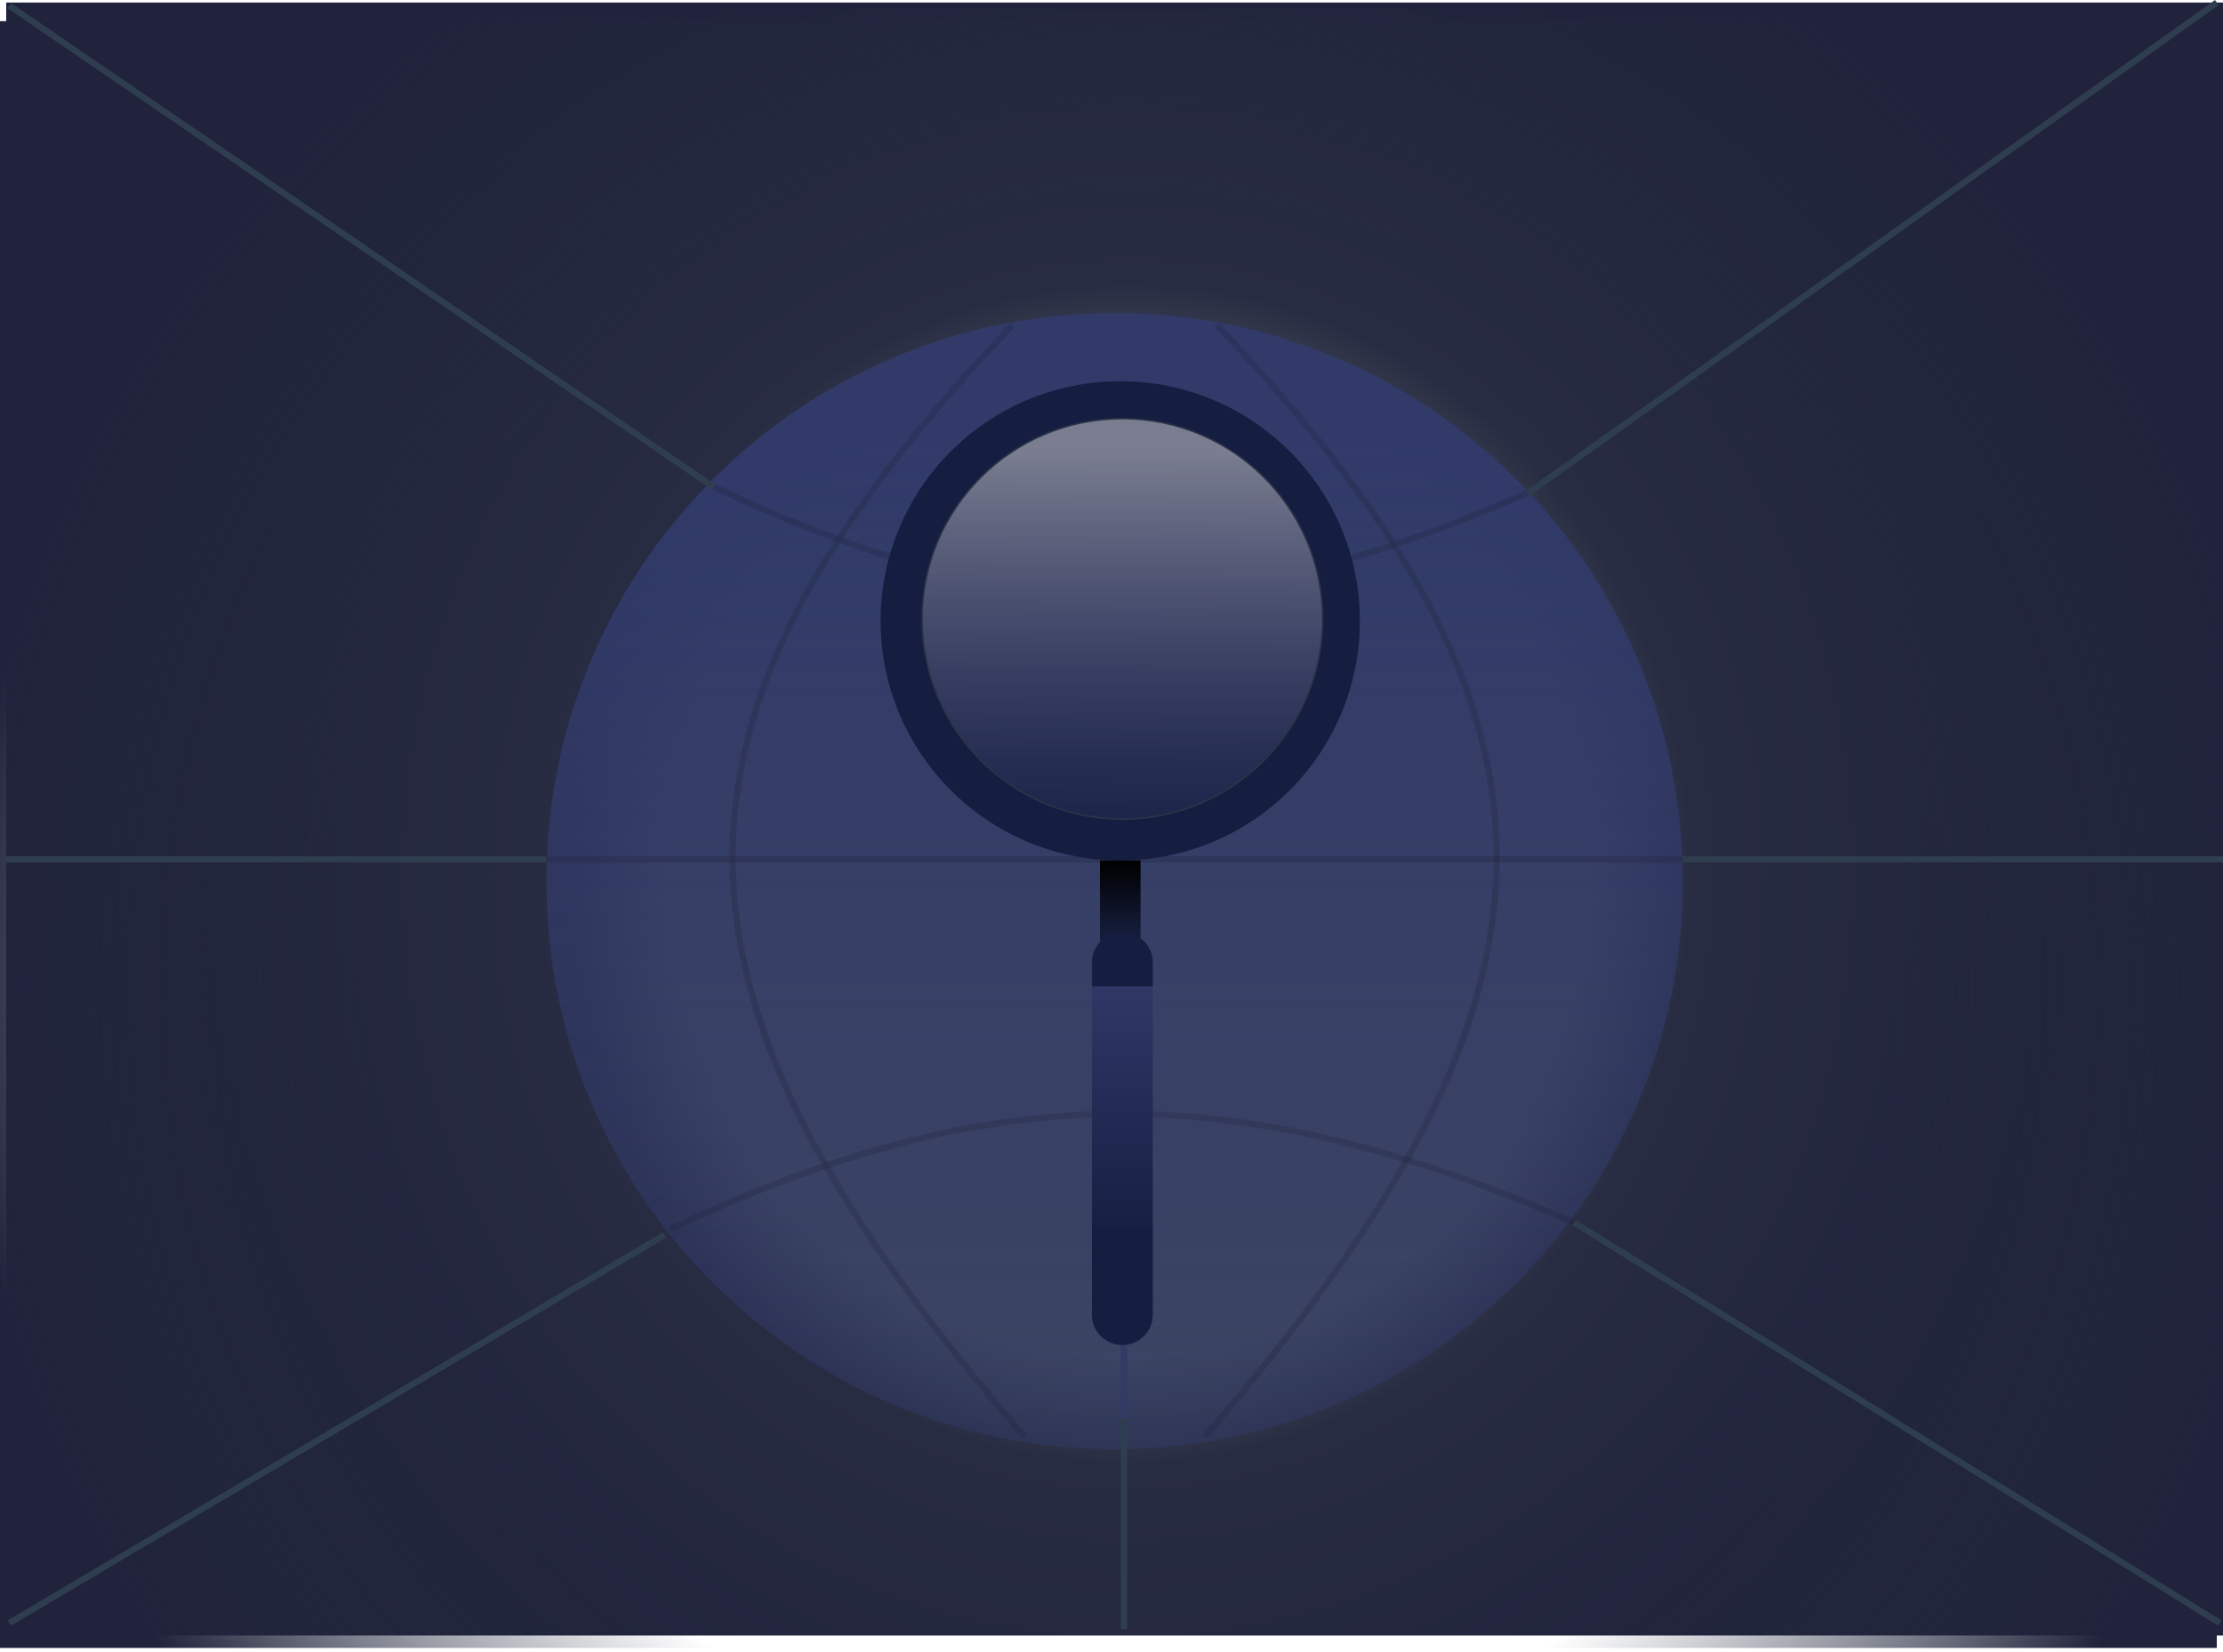 <svg width="358" height="266" viewBox="0 0 358 266" fill="none" xmlns="http://www.w3.org/2000/svg">
<path d="M358 0.41H1V262.41H358V0.41Z" fill="url(#paint0_radial_11_5576)"/>
<path d="M358 1.41H1V263.41H358V1.41Z" fill="url(#paint1_radial_11_5576)"/>
<path d="M357 3.41H0V265.41H357V3.41Z" fill="url(#paint2_radial_11_5576)"/>
<path d="M107 198.91L1.5 261.41" stroke="#2F3E4F"/>
<path d="M253.5 196.91L357.5 261.41" stroke="#2F3E4F"/>
<path d="M179.5 233.41C230.034 233.41 271 192.444 271 141.91C271 91.376 230.034 50.41 179.5 50.41C128.966 50.41 88 91.376 88 141.91C88 192.444 128.966 233.41 179.5 233.41Z" fill="url(#paint3_linear_11_5576)"/>
<path d="M181 262.41V203.41" stroke="#2F3E4F"/>
<path d="M88 138.41H1" stroke="#2F3E4F"/>
<path d="M271 138.41H88" stroke="#20233B" stroke-opacity="0.29"/>
<path d="M357 0.41L246 79.5" stroke="#2F3E4F"/>
<path d="M1.5 0.91L115 78.5" stroke="#2F3E4F"/>
<path d="M271 138.41H358" stroke="#2F3E4F"/>
<path d="M162.999 52.41C100.689 117.62 104.659 161.57 164.999 231.41" stroke="#20233B" stroke-opacity="0.29"/>
<path d="M196 52.41C258.32 117.62 254.34 161.57 194 231.41" stroke="#20233B" stroke-opacity="0.29"/>
<path d="M181 52.41V228.41" stroke="url(#paint4_linear_11_5576)"/>
<path d="M108 197.91C158.81 174.11 198.05 172.71 253.5 196.91" stroke="#20233B" stroke-opacity="0.29"/>
<path d="M115 78.41C160.74 100.27 196.08 101.55 246 79.33" stroke="#20233B" stroke-opacity="0.29"/>
<path d="M180.41 138.58C201.723 138.58 219 121.303 219 99.99C219 78.677 201.723 61.4 180.41 61.4C159.098 61.4 141.82 78.677 141.82 99.99C141.82 121.303 159.098 138.58 180.41 138.58Z" fill="#151D40"/>
<path d="M180.75 131.92C198.561 131.92 213 117.481 213 99.67C213 81.859 198.561 67.42 180.75 67.42C162.939 67.42 148.5 81.859 148.5 99.67C148.5 117.481 162.939 131.92 180.75 131.92Z" fill="url(#paint5_linear_11_5576)" stroke="#2A3447" stroke-width="0.25"/>
<path d="M183.681 138.58H177.141V152.97H183.681V138.58Z" fill="url(#paint6_linear_11_5576)"/>
<path d="M185.65 158.85H175.84V197.44H185.65V158.85Z" fill="url(#paint7_linear_11_5576)"/>
<path d="M185.651 158.86H175.841V155.26C175.811 154.597 175.916 153.935 176.149 153.314C176.382 152.693 176.738 152.125 177.197 151.646C177.655 151.166 178.206 150.784 178.816 150.524C179.426 150.263 180.082 150.128 180.746 150.128C181.409 150.128 182.066 150.263 182.676 150.524C183.286 150.784 183.837 151.166 184.295 151.646C184.754 152.125 185.11 152.693 185.343 153.314C185.576 153.935 185.681 154.597 185.651 155.26V158.86Z" fill="#151D40"/>
<path d="M185.651 211.5C185.681 212.163 185.576 212.825 185.343 213.446C185.11 214.067 184.754 214.635 184.295 215.114C183.837 215.594 183.286 215.975 182.676 216.236C182.066 216.497 181.409 216.631 180.746 216.631C180.082 216.631 179.426 216.497 178.816 216.236C178.206 215.975 177.655 215.594 177.197 215.114C176.738 214.635 176.382 214.067 176.149 213.446C175.916 212.825 175.811 212.163 175.841 211.5V197.41H185.651V211.5Z" fill="#151D40"/>
<defs>
<radialGradient id="paint0_radial_11_5576" cx="0" cy="0" r="1" gradientUnits="userSpaceOnUse" gradientTransform="translate(177.784 118.89) rotate(-90) scale(118 115.72)">
<stop stop-color="#2A3847" stop-opacity="0.75"/>
<stop offset="0.1" stop-color="#252D41" stop-opacity="0.88"/>
<stop offset="0.85" stop-color="#20233B"/>
</radialGradient>
<radialGradient id="paint1_radial_11_5576" cx="0" cy="0" r="1" gradientUnits="userSpaceOnUse" gradientTransform="translate(181.612 140.728) rotate(-86.042) scale(159.38 150.95)">
<stop offset="0.49" stop-color="#454D5D"/>
<stop offset="0.6" stop-color="#282C42"/>
<stop offset="1" stop-color="#20233B"/>
</radialGradient>
<radialGradient id="paint2_radial_11_5576" cx="0" cy="0" r="1" gradientUnits="userSpaceOnUse" gradientTransform="translate(181.867 158.81) rotate(-90) scale(192 188.28)">
<stop offset="0.48" stop-color="#5E656D" stop-opacity="0"/>
<stop offset="0.66" stop-color="#252D41" stop-opacity="0"/>
<stop offset="1" stop-color="#20233B"/>
</radialGradient>
<linearGradient id="paint3_linear_11_5576" x1="179.5" y1="50.41" x2="179.5" y2="233.41" gradientUnits="userSpaceOnUse">
<stop offset="0.11" stop-color="#313A69"/>
<stop offset="1" stop-color="#313A69" stop-opacity="0.46"/>
</linearGradient>
<linearGradient id="paint4_linear_11_5576" x1="-nan" y1="-nan" x2="-nan" y2="-nan" gradientUnits="userSpaceOnUse">
<stop stop-color="#313A68"/>
<stop offset="1" stop-color="#2F3E4F"/>
</linearGradient>
<linearGradient id="paint5_linear_11_5576" x1="181" y1="73" x2="180.55" y2="164.52" gradientUnits="userSpaceOnUse">
<stop stop-color="#888B9B" stop-opacity="0.87"/>
<stop offset="0.771" stop-color="#434A80" stop-opacity="0"/>
</linearGradient>
<linearGradient id="paint6_linear_11_5576" x1="180.411" y1="138.58" x2="180.411" y2="152.97" gradientUnits="userSpaceOnUse">
<stop/>
<stop offset="1" stop-color="#182247"/>
</linearGradient>
<linearGradient id="paint7_linear_11_5576" x1="180.74" y1="158.85" x2="180.74" y2="197.44" gradientUnits="userSpaceOnUse">
<stop stop-color="#2F3766"/>
<stop offset="1" stop-color="#162044"/>
</linearGradient>
</defs>
</svg>
